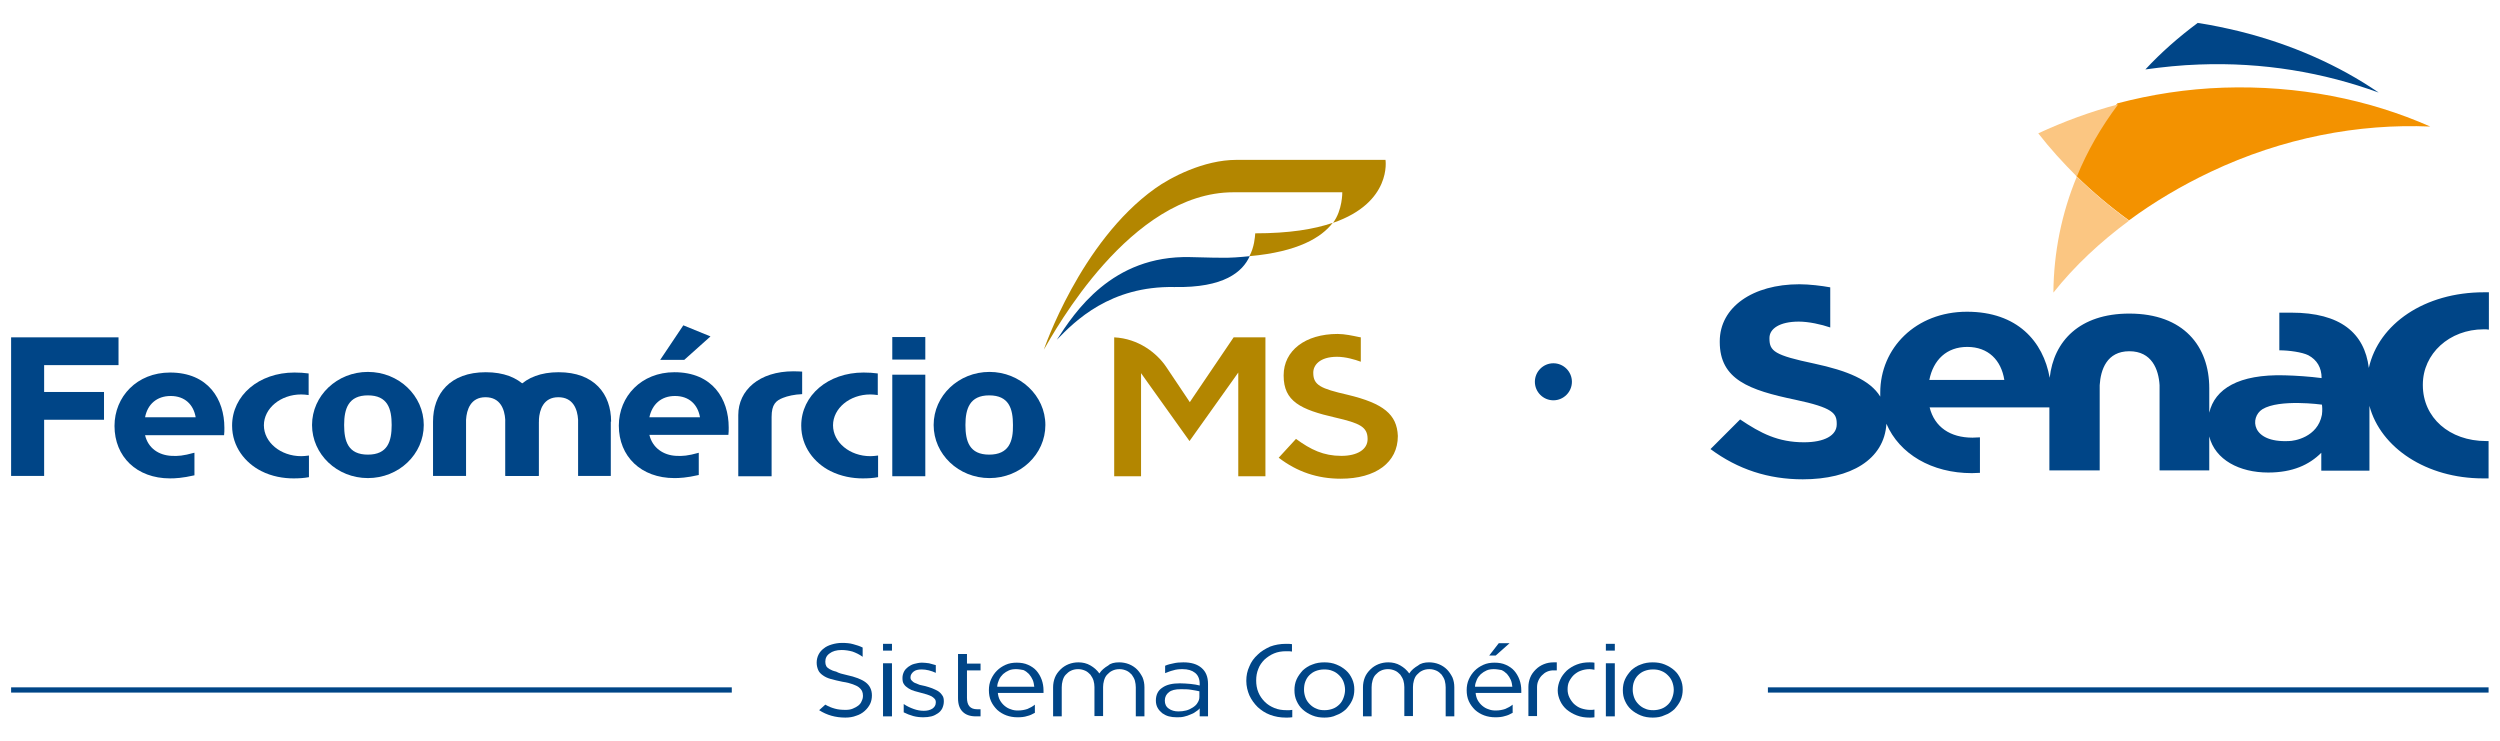<?xml version="1.0" encoding="utf-8"?>
<!-- Generator: Adobe Illustrator 26.1.0, SVG Export Plug-In . SVG Version: 6.00 Build 0)  -->
<svg version="1.1" id="Camada_1" xmlns="http://www.w3.org/2000/svg" xmlns:xlink="http://www.w3.org/1999/xlink" x="0px" y="0px"
	 viewBox="0 0 81 24" style="enable-background:new 0 0 81 24;" xml:space="preserve">
<style type="text/css">
	.st0{fill:#F39200;}
	.st1{fill:#FBC682;}
	.st2{fill:#004587;}
	.st3{fill:#B38600;}
</style>
<g>
	<g>
		<g>
			<path class="st0" d="M71.62,5.57c2.34-1.11,4.8-1.57,7.12-1.47c-1.99-0.88-4.28-1.34-6.7-1.26c-1.19,0.04-2.34,0.22-3.44,0.51
				c-0.54,0.73-0.99,1.52-1.34,2.34c0.53,0.52,1.1,1,1.72,1.45C69.78,6.55,70.67,6.02,71.62,5.57"/>
			<path class="st1" d="M68.98,7.15c-0.08-0.06-0.15-0.11-0.23-0.17l0,0l0,0c-0.46-0.35-0.9-0.72-1.31-1.11
				c-0.02-0.02-0.03-0.03-0.05-0.05l0,0l-0.02-0.02l-0.02-0.02l-0.02-0.02l-0.02-0.02l-0.02-0.02c0.34-0.83,0.79-1.61,1.34-2.34
				c-0.91,0.24-1.77,0.56-2.59,0.94c0.38,0.49,0.8,0.95,1.25,1.4c-0.49,1.18-0.75,2.45-0.76,3.76C67.22,8.61,68.05,7.84,68.98,7.15
				 M67.44,5.86c-0.02-0.02-0.03-0.03-0.05-0.05"/>
			<path class="st2" d="M80.64,14.29c-0.03,0-0.06,0-0.09,0c-1.19,0-2.05-0.76-2.05-1.81v-0.02c0-1,0.86-1.79,1.97-1.79
				c0.06,0,0.12,0,0.17,0.01V9.47c-0.05,0-0.1,0-0.16,0c-1.92,0-3.41,1.02-3.73,2.45c-0.14-1.13-0.92-1.79-2.51-1.79
				c-0.07,0-0.32,0-0.39,0v1.22c0.31,0,0.74,0.06,0.94,0.16c0.28,0.15,0.43,0.4,0.43,0.74c-0.38-0.05-0.82-0.08-1.2-0.09
				c-1.49-0.04-2.26,0.44-2.44,1.21v-0.79c0-1.36-0.83-2.42-2.59-2.42c-1.61,0-2.45,0.89-2.58,2.08c-0.21-1.18-1.05-2.14-2.68-2.14
				c-1.66,0-2.81,1.18-2.81,2.62v0.02c0,0.04,0,0.07,0,0.11c-0.33-0.54-1.07-0.84-2.14-1.07c-1.28-0.27-1.45-0.4-1.45-0.81v-0.02
				c0-0.3,0.33-0.53,0.95-0.53c0.32,0,0.73,0.09,1.02,0.19V9.31c-0.27-0.05-0.68-0.1-1-0.1c-1.51,0-2.58,0.74-2.58,1.85v0.02
				c0,1.22,0.96,1.56,2.44,1.87c1.23,0.26,1.35,0.44,1.35,0.78v0.02c0,0.36-0.4,0.58-1.06,0.58c-0.84,0-1.4-0.29-2.07-0.74
				l-0.96,0.96c0.89,0.66,1.88,0.98,2.99,0.98c1.55,0,2.64-0.64,2.71-1.8c0.42,0.98,1.47,1.6,2.77,1.6c0.05,0,0.21-0.01,0.26-0.01
				v-1.15c-0.04,0-0.19,0.01-0.24,0.01c-0.72,0-1.23-0.34-1.39-0.98h3.88v2.04h1.63v-2.76c0.03-0.5,0.23-1.1,0.96-1.1
				c0.73,0,0.95,0.59,0.98,1.1v2.76h1.61v-1.1c0.19,0.76,0.98,1.17,1.91,1.17c0.79,0,1.33-0.25,1.72-0.64v0.58h1.56v-2.1
				c0.36,1.36,1.85,2.35,3.68,2.35c0.06,0,0.12,0,0.18,0V14.29z M72.54,1.01c-0.42-0.1-0.84-0.19-1.28-0.26
				c-0.02,0-0.03,0-0.05-0.01c-0.62,0.46-1.19,0.96-1.7,1.51c0.57-0.08,1.15-0.14,1.74-0.16c2.07-0.08,4.04,0.26,5.82,0.91
				C75.79,2.12,74.24,1.43,72.54,1.01 M75.23,13.44L75.23,13.44c-0.14,0.73-0.9,0.85-1.07,0.85c-1.23,0.06-1.27-0.77-0.86-1.03
				c0.55-0.34,1.93-0.15,1.93-0.15C75.24,13.17,75.25,13.29,75.23,13.44 M62.51,12.31c0.13-0.65,0.56-1.07,1.23-1.07
				c0.68,0,1.1,0.43,1.2,1.07H62.51z"/>
		</g>
		<g>
			<path class="st2" d="M5.53,12.83c0.46,0,0.74,0.28,0.81,0.69H4.7C4.78,13.1,5.08,12.83,5.53,12.83 M6.29,14.67
				c-0.36,0.1-0.52,0.11-0.73,0.1C5.14,14.75,4.8,14.52,4.7,14.1h2.56c0.01-0.09,0.01-0.14,0.01-0.23v-0.01
				c0-0.92-0.52-1.79-1.76-1.79c-1.07,0-1.8,0.78-1.8,1.73c0,1,0.72,1.7,1.8,1.7c0.16,0,0.4-0.01,0.79-0.1V14.67z"/>
			<path class="st2" d="M19.8,13.66c0-0.9-0.55-1.6-1.7-1.6c-1.16,0-1.71,0.7-1.71,1.6v1.76h1.07V13.6
				c0.02-0.33,0.15-0.73,0.63-0.73c0.48,0,0.62,0.39,0.64,0.73v1.82h1.06V13.66z"/>
			<path class="st2" d="M17.45,13.66c0-0.9-0.55-1.6-1.71-1.6c-1.16,0-1.71,0.7-1.71,1.6v1.76h1.07V13.6
				c0.02-0.33,0.15-0.73,0.63-0.73c0.48,0,0.62,0.39,0.64,0.73v1.82h1.06V13.66z"/>
			<polygon class="st2" points="1.43,11.83 1.43,12.7 3.37,12.7 3.37,13.6 1.43,13.6 1.43,15.42 0.36,15.42 0.36,10.93 3.84,10.93 
				3.84,11.83 			"/>
			<rect x="28.91" y="12.14" class="st2" width="1.07" height="3.29"/>
			<rect x="28.91" y="10.92" class="st2" width="1.07" height="0.73"/>
			<path class="st2" d="M10,14.76c-0.08,0.01-0.16,0.02-0.24,0.02c-0.67,0-1.21-0.45-1.21-1c0-0.55,0.54-1,1.21-1
				c0.08,0,0.16,0.01,0.24,0.02v-0.7c-0.14-0.02-0.3-0.03-0.46-0.03c-1.15,0-2.02,0.74-2.02,1.72c0,0.69,0.43,1.21,0.94,1.47
				c0.35,0.18,0.73,0.24,1.05,0.24c0.18,0,0.34-0.01,0.5-0.04V14.76z"/>
			<path class="st2" d="M11.92,14.73c-0.64,0-0.77-0.43-0.77-0.96c0-0.53,0.14-0.96,0.77-0.96c0.64,0,0.77,0.43,0.77,0.96
				C12.69,14.3,12.56,14.73,11.92,14.73 M11.92,12.05c-1,0-1.81,0.77-1.81,1.72s0.81,1.72,1.81,1.72c1,0,1.81-0.77,1.81-1.72
				S12.92,12.05,11.92,12.05"/>
			<path class="st2" d="M28.44,14.76c-0.08,0.01-0.16,0.02-0.24,0.02c-0.67,0-1.21-0.45-1.21-1c0-0.55,0.54-1,1.21-1
				c0.08,0,0.16,0.01,0.24,0.02v-0.7c-0.14-0.02-0.3-0.03-0.46-0.03c-1.15,0-2.02,0.74-2.02,1.72c0,0.69,0.43,1.21,0.94,1.47
				c0.36,0.18,0.73,0.24,1.05,0.24c0.18,0,0.34-0.01,0.5-0.04V14.76z"/>
			<path class="st2" d="M32.05,14.73c-0.64,0-0.77-0.43-0.77-0.96c0-0.53,0.14-0.96,0.77-0.96c0.64,0,0.77,0.43,0.77,0.96
				C32.83,14.3,32.69,14.73,32.05,14.73 M32.06,12.05c-1,0-1.81,0.77-1.81,1.72s0.81,1.72,1.81,1.72c1,0,1.81-0.77,1.81-1.72
				S33.05,12.05,32.06,12.05"/>
			<path class="st2" d="M25.99,12.04c0,0-0.16-0.01-0.28-0.01c-1.11,0-1.79,0.61-1.79,1.42v1.98H25l0-1.92
				c0-0.41,0.14-0.53,0.37-0.62c0.15-0.06,0.37-0.11,0.62-0.12V12.04z"/>
			<path class="st2" d="M21.87,12.83c0.46,0,0.74,0.28,0.81,0.69h-1.64C21.13,13.1,21.42,12.83,21.87,12.83 M22.64,14.67
				c-0.36,0.1-0.52,0.11-0.73,0.1c-0.42-0.02-0.77-0.26-0.87-0.68h2.56c0.01-0.09,0.01-0.14,0.01-0.23v-0.01
				c0-0.92-0.52-1.79-1.76-1.79c-1.07,0-1.8,0.78-1.8,1.73c0,1,0.72,1.7,1.8,1.7c0.16,0,0.4-0.01,0.79-0.1V14.67z"/>
			<polygon class="st2" points="21.39,11.66 22.14,10.54 23.02,10.9 22.17,11.66 			"/>
			<path class="st3" d="M44.89,5.18h-4.83c-1.06,0-2.14,0.57-2.64,0.93c-2.42,1.73-3.6,5.22-3.6,5.22c0.34-0.58,2.8-5.1,6.14-5.1
				h3.53c0,0,0.01,0.58-0.3,0.99C45.11,6.56,44.89,5.18,44.89,5.18"/>
			<path class="st3" d="M40.67,7.56c-0.01,0.12-0.03,0.45-0.19,0.74h0v0c1.58-0.14,2.34-0.61,2.7-1.08
				C42.57,7.43,41.76,7.56,40.67,7.56"/>
			<path class="st2" d="M39.53,8.35c0,0-0.34,0-0.97-0.02c-2.54-0.06-3.74,1.79-4.32,2.68c0.59-0.61,1.73-1.75,3.81-1.71
				c1.61,0.03,2.21-0.49,2.44-1C40.19,8.33,39.87,8.36,39.53,8.35"/>
			<path class="st3" d="M43.66,12.79c-0.87-0.2-1.11-0.31-1.11-0.71v-0.01c0-0.23,0.2-0.51,0.77-0.51c0.28,0,0.58,0.09,0.77,0.16
				v-0.79c-0.02,0-0.04-0.01-0.06-0.01c-0.19-0.04-0.46-0.1-0.69-0.1c-1.05,0-1.75,0.54-1.75,1.34v0.01c0,0.83,0.54,1.1,1.68,1.36
				c0.78,0.18,1.04,0.3,1.04,0.69v0.01c0,0.33-0.33,0.54-0.85,0.54c-0.58,0-0.99-0.2-1.47-0.55l-0.56,0.61
				c0.6,0.46,1.26,0.68,2.01,0.68c1.14,0,1.85-0.53,1.85-1.38v-0.01C45.26,13.43,44.83,13.07,43.66,12.79"/>
			<path class="st3" d="M38.45,12.88l-0.67-1c-0.3-0.44-0.89-0.91-1.68-0.95v4.5h0.87v-2.96v-0.38l0.22,0.31l1.35,1.89l1.36-1.91
				l0.22-0.31v0.38v2.98h0.88v-4.5h-1.03l-1.32,1.95l-0.1,0.15L38.45,12.88z"/>
		</g>
		<path class="st2" d="M50.93,12.37c0-0.33-0.27-0.6-0.6-0.6c-0.33,0-0.6,0.27-0.6,0.6c0,0.33,0.27,0.6,0.6,0.6
			C50.66,12.97,50.93,12.7,50.93,12.37"/>
	</g>
	<g>
		<g>
			<g>
				<g>
					<g>
						<g>
							<path class="st2" d="M27.43,21.87c0.28,0.06,0.49,0.14,0.62,0.24c0.13,0.1,0.2,0.24,0.2,0.42c0,0.1-0.02,0.2-0.06,0.28
								s-0.1,0.16-0.18,0.23c-0.08,0.07-0.17,0.12-0.27,0.15c-0.1,0.04-0.22,0.06-0.35,0.06c-0.32,0-0.6-0.08-0.85-0.24l0.2-0.18
								c0.1,0.06,0.2,0.1,0.31,0.13c0.1,0.03,0.22,0.04,0.35,0.04c0.08,0,0.16-0.01,0.23-0.04c0.07-0.03,0.13-0.06,0.18-0.1
								c0.05-0.04,0.09-0.09,0.11-0.15c0.03-0.06,0.04-0.11,0.04-0.17c0-0.06-0.01-0.1-0.03-0.15c-0.02-0.04-0.05-0.08-0.1-0.12
								c-0.05-0.04-0.12-0.07-0.2-0.1c-0.08-0.03-0.19-0.06-0.33-0.08c-0.15-0.03-0.27-0.06-0.38-0.09
								c-0.11-0.03-0.19-0.07-0.26-0.12c-0.07-0.05-0.12-0.1-0.15-0.17c-0.03-0.07-0.05-0.15-0.05-0.24c0-0.09,0.02-0.18,0.06-0.26
								c0.04-0.08,0.1-0.15,0.17-0.2c0.07-0.06,0.16-0.1,0.26-0.13c0.1-0.03,0.21-0.05,0.33-0.05c0.13,0,0.26,0.01,0.36,0.04
								c0.11,0.03,0.21,0.06,0.31,0.11v0.3c-0.11-0.08-0.22-0.13-0.33-0.17c-0.11-0.03-0.23-0.05-0.35-0.05
								c-0.17,0-0.3,0.04-0.39,0.11c-0.1,0.07-0.14,0.16-0.14,0.27c0,0.06,0.01,0.1,0.03,0.14c0.02,0.04,0.06,0.07,0.11,0.1
								c0.05,0.03,0.12,0.06,0.21,0.08C27.18,21.81,27.29,21.84,27.43,21.87"/>
							<path class="st2" d="M28.61,21.49h0.29v1.72h-0.29V21.49z M28.9,21.08h-0.29v-0.22h0.29V21.08z"/>
							<path class="st2" d="M29.98,22.23c0.07,0.02,0.14,0.04,0.22,0.07c0.07,0.03,0.14,0.06,0.19,0.09
								c0.06,0.04,0.1,0.08,0.14,0.14c0.04,0.05,0.05,0.12,0.05,0.19v0.01c0,0.08-0.02,0.15-0.05,0.22
								c-0.03,0.06-0.08,0.12-0.14,0.16c-0.06,0.04-0.13,0.08-0.21,0.1c-0.08,0.02-0.17,0.03-0.26,0.03c-0.11,0-0.22-0.01-0.33-0.04
								c-0.11-0.03-0.21-0.07-0.31-0.12v-0.27c0.1,0.07,0.21,0.12,0.32,0.16c0.11,0.04,0.22,0.06,0.33,0.06
								c0.11,0,0.2-0.02,0.28-0.07c0.07-0.05,0.11-0.11,0.11-0.2v-0.01c0-0.04-0.01-0.08-0.04-0.11c-0.03-0.03-0.06-0.06-0.1-0.08
								c-0.04-0.02-0.09-0.04-0.15-0.06c-0.06-0.02-0.12-0.03-0.18-0.05c-0.07-0.02-0.15-0.04-0.22-0.06
								c-0.07-0.02-0.14-0.05-0.2-0.09c-0.06-0.04-0.11-0.08-0.14-0.13c-0.04-0.05-0.05-0.12-0.05-0.2v-0.01
								c0-0.07,0.02-0.14,0.05-0.2c0.03-0.06,0.08-0.11,0.13-0.15c0.06-0.04,0.12-0.08,0.2-0.1c0.08-0.02,0.16-0.04,0.25-0.04
								c0.07,0,0.15,0.01,0.23,0.02c0.08,0.02,0.15,0.04,0.22,0.06v0.25c-0.15-0.07-0.31-0.11-0.46-0.11c-0.11,0-0.2,0.02-0.26,0.07
								c-0.06,0.05-0.1,0.11-0.1,0.18v0.01c0,0.04,0.01,0.07,0.04,0.1c0.03,0.03,0.06,0.06,0.11,0.08c0.05,0.02,0.1,0.04,0.15,0.06
								C29.86,22.2,29.92,22.22,29.98,22.23"/>
							<path class="st2" d="M31.77,23.21h-0.15c-0.19,0-0.33-0.05-0.43-0.15c-0.1-0.1-0.15-0.24-0.15-0.44v-1.43h0.29v0.31h0.44
								v0.22h-0.44v0.89c0,0.25,0.11,0.37,0.33,0.37h0.11V23.21z"/>
							<path class="st2" d="M32.92,21.68c-0.08,0-0.16,0.01-0.23,0.04c-0.07,0.03-0.13,0.07-0.19,0.12
								c-0.05,0.05-0.1,0.11-0.13,0.18c-0.03,0.07-0.06,0.15-0.06,0.23h1.2c-0.01-0.08-0.02-0.15-0.05-0.22
								c-0.03-0.07-0.07-0.13-0.12-0.19c-0.05-0.05-0.11-0.1-0.18-0.13C33.1,21.7,33.01,21.68,32.92,21.68 M33.52,23.1
								c-0.07,0.04-0.15,0.08-0.24,0.1c-0.09,0.03-0.19,0.04-0.31,0.04c-0.13,0-0.25-0.02-0.36-0.06c-0.11-0.04-0.21-0.1-0.3-0.18
								c-0.08-0.08-0.15-0.17-0.2-0.28c-0.05-0.11-0.07-0.23-0.07-0.36c0-0.12,0.02-0.24,0.07-0.35c0.05-0.11,0.11-0.2,0.19-0.28
								c0.08-0.08,0.17-0.14,0.28-0.19c0.11-0.05,0.23-0.07,0.36-0.07c0.14,0,0.26,0.02,0.37,0.07c0.11,0.05,0.2,0.11,0.27,0.19
								c0.07,0.08,0.13,0.18,0.17,0.29c0.04,0.11,0.06,0.23,0.06,0.35v0.04c0,0.01,0,0.03,0,0.04h-1.48
								c0.01,0.09,0.03,0.17,0.07,0.24c0.04,0.07,0.09,0.13,0.15,0.18c0.06,0.05,0.13,0.09,0.2,0.11c0.07,0.03,0.15,0.04,0.23,0.04
								c0.12,0,0.22-0.02,0.31-0.05c0.09-0.04,0.17-0.08,0.24-0.14V23.1z"/>
							<path class="st2" d="M36.26,21.46c0.11,0,0.22,0.02,0.32,0.06c0.1,0.04,0.19,0.1,0.26,0.17c0.07,0.07,0.13,0.16,0.18,0.26
								c0.04,0.1,0.06,0.2,0.06,0.32v0.94H36.8v-0.34h0v-0.6c0-0.07-0.01-0.14-0.03-0.22c-0.02-0.07-0.06-0.13-0.1-0.19
								c-0.05-0.05-0.1-0.1-0.17-0.13c-0.07-0.03-0.14-0.05-0.23-0.05c-0.09,0-0.17,0.02-0.23,0.05c-0.07,0.03-0.12,0.08-0.17,0.13
								c-0.05,0.05-0.08,0.12-0.1,0.19c-0.02,0.07-0.03,0.14-0.03,0.21v0v0.94h-0.28v-0.94v0c0-0.07-0.01-0.14-0.03-0.21
								c-0.02-0.07-0.06-0.13-0.1-0.19c-0.05-0.05-0.1-0.1-0.17-0.13c-0.07-0.03-0.14-0.05-0.23-0.05c-0.09,0-0.17,0.02-0.23,0.05
								c-0.07,0.03-0.12,0.08-0.17,0.13c-0.05,0.05-0.08,0.12-0.1,0.19c-0.02,0.07-0.03,0.14-0.03,0.22v0.6v0.34h-0.28v-0.94
								c0-0.11,0.02-0.22,0.06-0.32c0.04-0.1,0.1-0.18,0.18-0.26c0.07-0.07,0.16-0.13,0.26-0.17c0.1-0.04,0.21-0.06,0.32-0.06
								c0.14,0,0.27,0.03,0.39,0.1c0.12,0.07,0.21,0.15,0.29,0.26c0.07-0.11,0.17-0.19,0.29-0.26
								C35.98,21.49,36.11,21.46,36.26,21.46"/>
							<path class="st2" d="M38.87,22.4c-0.07-0.02-0.16-0.03-0.27-0.05c-0.11-0.02-0.22-0.02-0.34-0.02c-0.18,0-0.31,0.03-0.39,0.1
								c-0.08,0.06-0.13,0.15-0.13,0.27c0,0.11,0.04,0.2,0.13,0.26c0.08,0.06,0.19,0.09,0.31,0.09c0.09,0,0.17-0.01,0.25-0.03
								c0.08-0.02,0.16-0.06,0.22-0.1c0.06-0.04,0.12-0.09,0.15-0.15c0.04-0.06,0.06-0.12,0.06-0.19V22.4z M38.34,21.46
								c0.26,0,0.45,0.06,0.59,0.18c0.14,0.12,0.21,0.29,0.21,0.52v1.05h-0.27v-0.26c-0.03,0.04-0.08,0.08-0.13,0.11
								c-0.05,0.04-0.11,0.07-0.17,0.09c-0.06,0.03-0.13,0.05-0.21,0.07c-0.08,0.02-0.15,0.02-0.24,0.02
								c-0.09,0-0.17-0.01-0.25-0.03c-0.08-0.02-0.15-0.06-0.21-0.1c-0.06-0.05-0.11-0.1-0.15-0.17c-0.04-0.07-0.06-0.15-0.06-0.24
								c0-0.19,0.07-0.33,0.21-0.42c0.14-0.1,0.33-0.14,0.57-0.14c0.12,0,0.23,0.01,0.35,0.02c0.11,0.01,0.21,0.03,0.29,0.05v-0.05
								c0-0.16-0.05-0.28-0.15-0.36c-0.1-0.08-0.23-0.12-0.41-0.12c-0.11,0-0.21,0.01-0.3,0.04c-0.09,0.02-0.18,0.06-0.26,0.09
								v-0.24c0.09-0.04,0.18-0.06,0.28-0.08C38.11,21.47,38.22,21.46,38.34,21.46"/>
							<path class="st2" d="M41.86,23.24c-0.06,0.01-0.13,0.01-0.2,0.01c-0.18,0-0.35-0.03-0.51-0.09c-0.16-0.06-0.29-0.15-0.4-0.25
								c-0.11-0.11-0.2-0.23-0.27-0.38c-0.06-0.14-0.1-0.3-0.1-0.47c0-0.17,0.03-0.32,0.1-0.47c0.06-0.15,0.15-0.27,0.27-0.38
								c0.11-0.11,0.25-0.19,0.4-0.26c0.16-0.06,0.33-0.09,0.52-0.09c0.06,0,0.13,0,0.19,0.01v0.24c-0.03,0-0.06-0.01-0.09-0.01
								c-0.03,0-0.06,0-0.1,0c-0.14,0-0.27,0.02-0.39,0.07c-0.12,0.05-0.22,0.12-0.31,0.2c-0.09,0.09-0.16,0.19-0.2,0.3
								c-0.05,0.12-0.07,0.24-0.07,0.38c0,0.13,0.02,0.26,0.07,0.38c0.05,0.12,0.12,0.22,0.21,0.31c0.09,0.09,0.19,0.15,0.31,0.2
								c0.12,0.05,0.25,0.07,0.39,0.07c0.03,0,0.07,0,0.1,0c0.03,0,0.06-0.01,0.09-0.01V23.24z"/>
							<path class="st2" d="M42.9,21.69c-0.1,0-0.19,0.02-0.27,0.05c-0.08,0.03-0.15,0.08-0.21,0.14c-0.06,0.06-0.1,0.13-0.13,0.21
								c-0.03,0.08-0.04,0.17-0.04,0.26c0,0.09,0.02,0.18,0.05,0.26c0.03,0.08,0.08,0.15,0.14,0.21c0.06,0.06,0.13,0.11,0.21,0.14
								c0.08,0.04,0.17,0.05,0.27,0.05c0.1,0,0.19-0.02,0.27-0.05c0.08-0.03,0.15-0.08,0.21-0.14c0.06-0.06,0.1-0.13,0.13-0.21
								c0.03-0.08,0.05-0.17,0.05-0.26c0-0.09-0.02-0.18-0.05-0.26c-0.03-0.08-0.08-0.15-0.14-0.21c-0.06-0.06-0.13-0.11-0.21-0.14
								C43.09,21.7,43,21.69,42.9,21.69 M42.91,23.25c-0.14,0-0.27-0.02-0.39-0.07c-0.12-0.05-0.22-0.11-0.31-0.19
								c-0.09-0.08-0.15-0.17-0.2-0.28c-0.05-0.11-0.07-0.22-0.07-0.35c0-0.12,0.02-0.24,0.07-0.35c0.05-0.11,0.12-0.2,0.2-0.29
								c0.09-0.08,0.19-0.15,0.31-0.19c0.12-0.05,0.25-0.07,0.39-0.07c0.14,0,0.27,0.02,0.39,0.07c0.12,0.05,0.22,0.11,0.31,0.19
								c0.09,0.08,0.15,0.17,0.2,0.28c0.05,0.11,0.07,0.22,0.07,0.34c0,0.12-0.02,0.24-0.07,0.35c-0.05,0.11-0.12,0.2-0.2,0.29
								c-0.09,0.08-0.19,0.15-0.31,0.19C43.18,23.23,43.05,23.25,42.91,23.25"/>
							<path class="st2" d="M46.3,21.46c0.11,0,0.22,0.02,0.32,0.06c0.1,0.04,0.19,0.1,0.26,0.17c0.07,0.07,0.13,0.16,0.18,0.26
								c0.04,0.1,0.06,0.2,0.06,0.32v0.94h-0.28v-0.34h0v-0.6c0-0.07-0.01-0.14-0.03-0.22c-0.02-0.07-0.06-0.13-0.1-0.19
								c-0.05-0.05-0.1-0.1-0.17-0.13c-0.07-0.03-0.14-0.05-0.23-0.05c-0.09,0-0.17,0.02-0.23,0.05c-0.07,0.03-0.12,0.08-0.17,0.13
								c-0.05,0.05-0.08,0.12-0.1,0.19c-0.02,0.07-0.03,0.14-0.03,0.21v0v0.94h-0.28v-0.94v0c0-0.07-0.01-0.14-0.03-0.21
								c-0.02-0.07-0.06-0.13-0.1-0.19c-0.05-0.05-0.1-0.1-0.17-0.13c-0.07-0.03-0.14-0.05-0.23-0.05c-0.09,0-0.17,0.02-0.23,0.05
								c-0.07,0.03-0.12,0.08-0.17,0.13c-0.05,0.05-0.08,0.12-0.1,0.19c-0.02,0.07-0.03,0.14-0.03,0.22v0.6v0.34h-0.28v-0.94
								c0-0.11,0.02-0.22,0.06-0.32c0.04-0.1,0.1-0.18,0.18-0.26c0.07-0.07,0.16-0.13,0.26-0.17c0.1-0.04,0.21-0.06,0.32-0.06
								c0.14,0,0.27,0.03,0.39,0.1c0.12,0.07,0.21,0.15,0.29,0.26c0.07-0.11,0.17-0.19,0.29-0.26
								C46.03,21.49,46.16,21.46,46.3,21.46"/>
							<path class="st2" d="M48.25,21.24l0.31-0.4h0.35l-0.45,0.4H48.25z M48.4,21.68c-0.08,0-0.16,0.01-0.23,0.04
								c-0.07,0.03-0.13,0.07-0.19,0.12c-0.05,0.05-0.1,0.11-0.13,0.18c-0.03,0.07-0.06,0.15-0.06,0.23H49
								c-0.01-0.08-0.02-0.15-0.05-0.22c-0.03-0.07-0.07-0.13-0.12-0.19c-0.05-0.05-0.11-0.1-0.18-0.13
								C48.58,21.7,48.5,21.68,48.4,21.68 M49,23.1c-0.07,0.04-0.15,0.08-0.24,0.1c-0.09,0.03-0.19,0.04-0.31,0.04
								c-0.13,0-0.25-0.02-0.36-0.06c-0.11-0.04-0.21-0.1-0.3-0.18c-0.08-0.08-0.15-0.17-0.2-0.28c-0.05-0.11-0.07-0.23-0.07-0.36
								c0-0.12,0.02-0.24,0.07-0.35c0.05-0.11,0.11-0.2,0.19-0.28c0.08-0.08,0.17-0.14,0.28-0.19c0.11-0.05,0.23-0.07,0.36-0.07
								c0.14,0,0.26,0.02,0.37,0.07c0.11,0.05,0.2,0.11,0.27,0.19c0.07,0.08,0.13,0.18,0.17,0.29c0.04,0.11,0.06,0.23,0.06,0.35
								v0.04c0,0.01,0,0.03,0,0.04h-1.48c0.01,0.09,0.03,0.17,0.07,0.24c0.04,0.07,0.09,0.13,0.15,0.18
								c0.06,0.05,0.13,0.09,0.2,0.11c0.07,0.03,0.15,0.04,0.23,0.04c0.12,0,0.22-0.02,0.31-0.05c0.09-0.04,0.17-0.08,0.24-0.14
								V23.1z"/>
							<path class="st2" d="M50.44,21.47v0.25h-0.1c-0.07,0-0.14,0.01-0.21,0.04c-0.07,0.03-0.12,0.07-0.17,0.12
								c-0.05,0.05-0.09,0.11-0.12,0.18c-0.03,0.07-0.04,0.14-0.04,0.21v0.6v0.33h-0.28v-0.94c0-0.11,0.02-0.21,0.06-0.31
								c0.04-0.1,0.1-0.18,0.18-0.26c0.07-0.07,0.16-0.13,0.26-0.17c0.1-0.04,0.2-0.06,0.32-0.06H50.44z"/>
							<path class="st2" d="M51.66,23.24c-0.05,0.01-0.1,0.01-0.16,0.01c-0.15,0-0.28-0.02-0.41-0.07
								c-0.13-0.05-0.23-0.11-0.33-0.19c-0.09-0.08-0.16-0.17-0.21-0.28c-0.05-0.11-0.08-0.22-0.08-0.34c0-0.12,0.03-0.24,0.08-0.35
								c0.05-0.11,0.12-0.2,0.21-0.29c0.09-0.08,0.2-0.15,0.33-0.2c0.13-0.05,0.26-0.07,0.41-0.07c0.06,0,0.11,0,0.16,0.01v0.23
								c-0.06-0.01-0.11-0.02-0.16-0.02c-0.1,0-0.2,0.02-0.28,0.05c-0.09,0.03-0.16,0.08-0.23,0.14c-0.06,0.06-0.11,0.13-0.15,0.21
								c-0.04,0.08-0.05,0.17-0.05,0.26c0,0.09,0.02,0.18,0.06,0.26c0.04,0.08,0.09,0.15,0.15,0.21c0.07,0.06,0.14,0.11,0.23,0.14
								c0.09,0.03,0.19,0.05,0.29,0.05c0.05,0,0.1,0,0.14-0.01V23.24z"/>
							<path class="st2" d="M52.03,21.49h0.29v1.72h-0.29V21.49z M52.32,21.08h-0.29v-0.22h0.29V21.08z"/>
							<path class="st2" d="M53.55,21.69c-0.1,0-0.19,0.02-0.27,0.05c-0.08,0.03-0.15,0.08-0.21,0.14c-0.06,0.06-0.1,0.13-0.13,0.21
								c-0.03,0.08-0.04,0.17-0.04,0.26c0,0.09,0.02,0.18,0.05,0.26c0.03,0.08,0.08,0.15,0.14,0.21c0.06,0.06,0.13,0.11,0.21,0.14
								c0.08,0.04,0.17,0.05,0.27,0.05c0.1,0,0.19-0.02,0.27-0.05c0.08-0.03,0.15-0.08,0.21-0.14c0.06-0.06,0.1-0.13,0.13-0.21
								c0.03-0.08,0.05-0.17,0.05-0.26c0-0.09-0.02-0.18-0.05-0.26c-0.03-0.08-0.08-0.15-0.14-0.21c-0.06-0.06-0.13-0.11-0.21-0.14
								C53.74,21.7,53.65,21.69,53.55,21.69 M53.55,23.25c-0.14,0-0.27-0.02-0.39-0.07c-0.12-0.05-0.22-0.11-0.31-0.19
								c-0.09-0.08-0.15-0.17-0.2-0.28c-0.05-0.11-0.07-0.22-0.07-0.35c0-0.12,0.02-0.24,0.07-0.35c0.05-0.11,0.12-0.2,0.2-0.29
								c0.09-0.08,0.19-0.15,0.31-0.19c0.12-0.05,0.25-0.07,0.39-0.07c0.14,0,0.27,0.02,0.39,0.07c0.12,0.05,0.22,0.11,0.31,0.19
								c0.09,0.08,0.15,0.17,0.2,0.28c0.05,0.11,0.07,0.22,0.07,0.34c0,0.12-0.02,0.24-0.07,0.35c-0.05,0.11-0.12,0.2-0.2,0.29
								c-0.09,0.08-0.19,0.15-0.31,0.19C53.82,23.23,53.69,23.25,53.55,23.25"/>
						</g>
					</g>
				</g>
			</g>
		</g>
	</g>
	<rect x="0.36" y="22.27" class="st2" width="23.35" height="0.17"/>
	<rect x="57.28" y="22.27" class="st2" width="23.35" height="0.17"/>
</g>
</svg>
